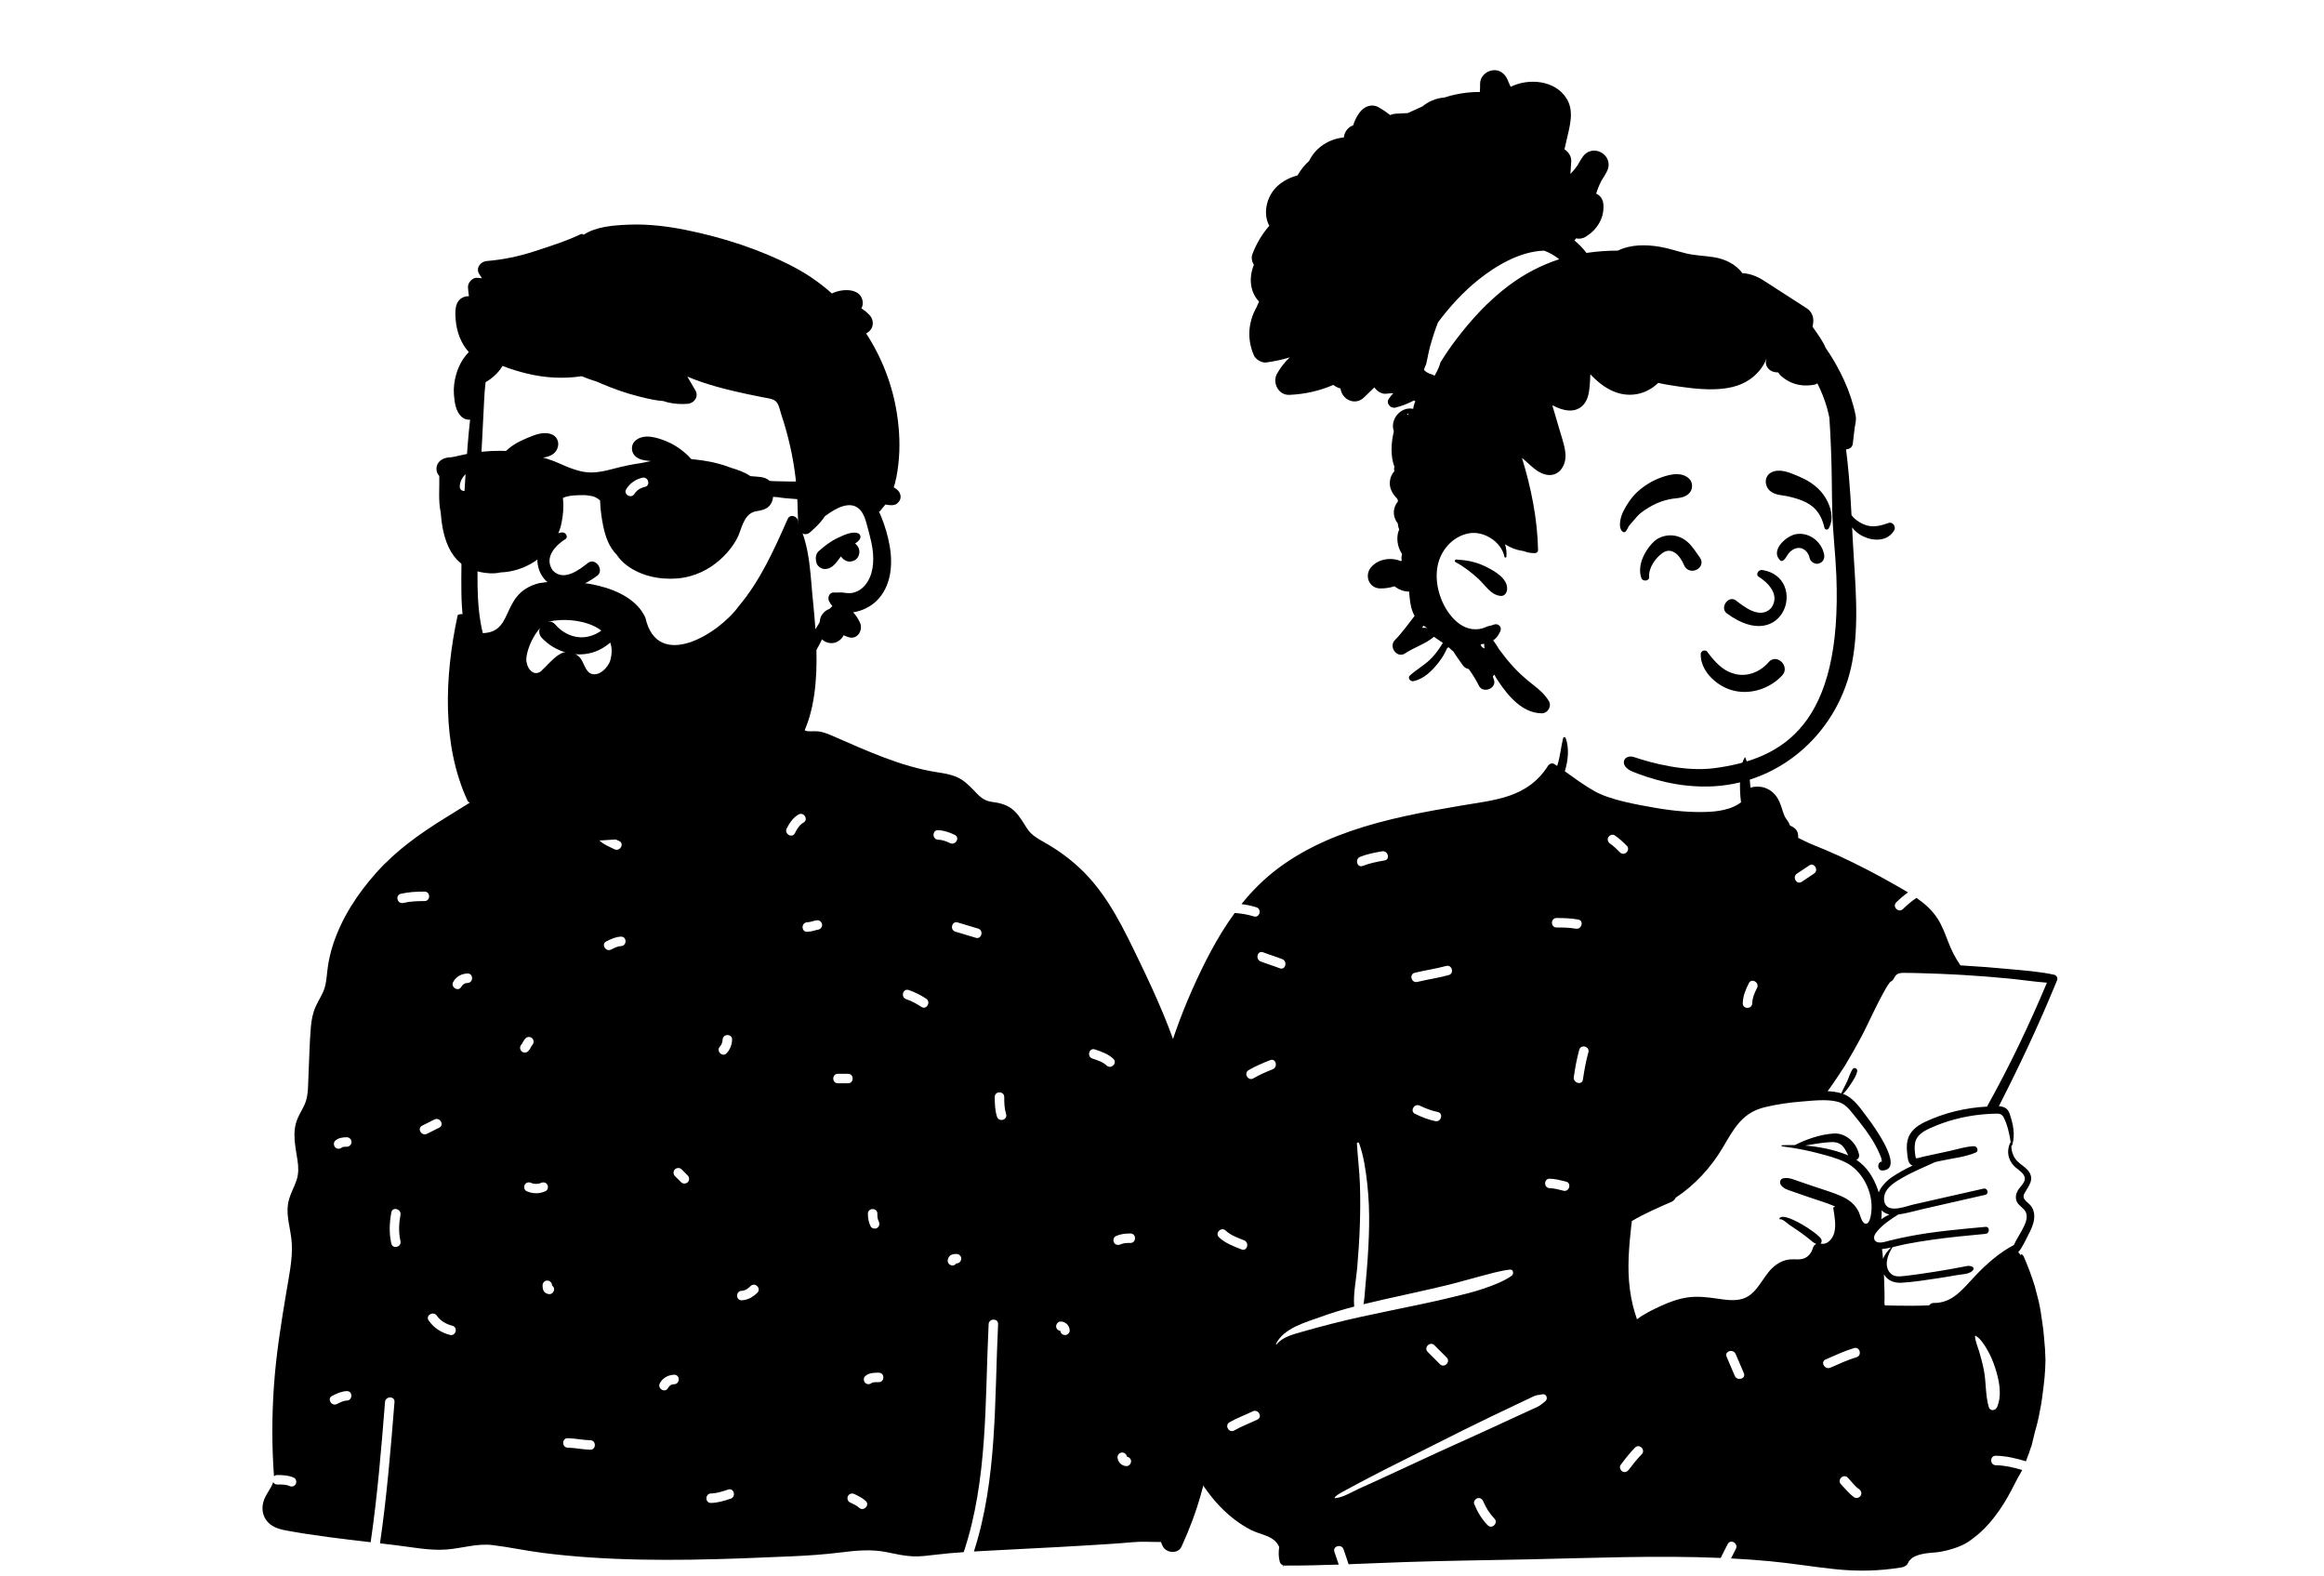 <svg width="329" height="223" viewBox="0 0 329 223" fill="none" xmlns="http://www.w3.org/2000/svg">
<path fill-rule="evenodd" clip-rule="evenodd" d="M47.695 198.723C48.135 198.503 48.593 198.252 49.095 198.234C49.957 198.204 49.958 196.863 49.095 196.893C48.342 196.92 47.681 197.234 47.018 197.565C46.245 197.95 46.925 199.106 47.695 198.723ZM49.095 160.964C48.507 160.965 47.914 161.039 47.462 161.451C47.193 161.696 47.215 162.152 47.462 162.399C47.727 162.664 48.143 162.643 48.41 162.399C48.323 162.479 48.41 162.4 48.441 162.382C48.449 162.378 48.453 162.375 48.455 162.374C48.462 162.372 48.468 162.371 48.479 162.368C48.549 162.35 48.619 162.333 48.689 162.32C48.691 162.323 48.839 162.31 48.874 162.309C48.948 162.306 49.021 162.306 49.095 162.306C49.459 162.306 49.765 161.999 49.765 161.635C49.765 161.273 49.457 160.964 49.095 160.964ZM55.4 176.012C55.592 176.854 56.885 176.495 56.693 175.654C56.414 174.433 56.465 173.18 56.693 171.954C56.85 171.11 55.557 170.751 55.4 171.598C55.127 173.069 55.066 174.544 55.4 176.012ZM57.094 127.802C58.092 127.565 59.08 127.536 60.102 127.536C60.966 127.536 60.965 126.194 60.102 126.195C58.962 126.195 57.85 126.244 56.737 126.508C55.897 126.708 56.255 128.001 57.094 127.802ZM60.44 160.476C61.019 160.186 61.599 159.896 62.178 159.607C62.951 159.22 62.271 158.063 61.501 158.448L59.763 159.318C58.99 159.704 59.67 160.861 60.44 160.476ZM60.681 186.892C61.416 187.952 62.449 188.61 63.689 188.939C64.525 189.16 64.879 187.866 64.045 187.645C63.159 187.41 62.371 186.982 61.839 186.216C61.35 185.509 60.188 186.181 60.681 186.892ZM65.315 139.663C65.514 139.291 65.813 139.134 66.184 139.126C67.047 139.106 67.047 137.765 66.184 137.785C65.338 137.804 64.562 138.229 64.157 138.986C63.75 139.748 64.908 140.425 65.315 139.663ZM73.82 148.781C74.061 149.043 74.527 149.036 74.769 148.781C74.917 148.625 75.041 148.45 75.139 148.259C75.176 148.186 75.211 148.112 75.252 148.042C75.27 148.01 75.291 147.979 75.311 147.949C75.319 147.943 75.333 147.928 75.348 147.912C75.606 147.639 75.599 147.237 75.348 146.963C75.108 146.701 74.641 146.708 74.4 146.963C74.252 147.119 74.127 147.294 74.03 147.485C73.992 147.558 73.957 147.632 73.916 147.703C73.898 147.734 73.878 147.765 73.857 147.795C73.85 147.801 73.836 147.817 73.82 147.832C73.563 148.105 73.569 148.507 73.82 148.781ZM74.536 168.589C75.409 168.988 76.367 168.988 77.24 168.589C77.571 168.438 77.649 167.959 77.48 167.67C77.285 167.336 76.892 167.28 76.563 167.431C76.167 167.612 75.608 167.612 75.212 167.431C74.882 167.28 74.493 167.333 74.295 167.67C74.125 167.961 74.206 168.438 74.536 168.589ZM76.918 182.61C77.068 182.964 77.392 183.153 77.771 183.168C78.146 183.182 78.425 182.849 78.441 182.497C78.451 182.269 78.328 182.075 78.152 181.955C78.151 181.942 78.151 181.93 78.151 181.917C78.151 181.542 77.844 181.262 77.481 181.247C77.119 181.231 76.81 181.566 76.81 181.917C76.81 182.155 76.825 182.389 76.918 182.61ZM80.377 204.899C81.448 204.915 82.493 205.171 83.564 205.188C84.428 205.203 84.425 203.862 83.564 203.847C82.493 203.83 81.448 203.575 80.377 203.558C79.513 203.543 79.515 204.886 80.377 204.899ZM84.828 118.937C85.454 119.534 86.228 119.828 86.991 120.201C87.764 120.579 88.443 119.421 87.668 119.043C87.021 118.727 86.306 118.493 85.776 117.988C85.15 117.393 84.201 118.34 84.828 118.937ZM86.509 134.398C86.948 134.179 87.407 133.928 87.908 133.911C88.77 133.88 88.772 132.539 87.908 132.569C87.156 132.595 86.495 132.909 85.832 133.24C85.059 133.626 85.739 134.783 86.509 134.398ZM94.57 196.455C94.769 196.082 95.068 195.924 95.439 195.916C96.302 195.898 96.303 194.555 95.439 194.575C94.593 194.595 93.817 195.021 93.412 195.777C93.005 196.539 94.163 197.216 94.57 196.455ZM97.362 167.325C97.629 167.08 97.61 166.625 97.362 166.376C97.072 166.087 96.782 165.797 96.493 165.507C96.228 165.242 95.812 165.261 95.545 165.507C95.278 165.752 95.296 166.206 95.545 166.456C95.834 166.745 96.124 167.036 96.414 167.325C96.679 167.591 97.094 167.571 97.362 167.325ZM100.653 212.722C101.621 212.7 102.528 212.423 103.438 212.119C104.254 211.848 103.903 210.552 103.082 210.826C102.29 211.088 101.495 211.361 100.653 211.381C99.79 211.401 99.79 212.742 100.653 212.722ZM104.998 184.037C105.872 184.012 106.597 183.567 107.21 182.971C107.83 182.369 106.881 181.42 106.262 182.023C105.911 182.364 105.506 182.681 104.998 182.696C104.135 182.72 104.135 184.061 104.998 184.037ZM102.3 147.148C102.289 147.505 102.139 147.887 101.917 148.122C101.324 148.75 102.271 149.7 102.865 149.071C103.355 148.552 103.62 147.858 103.641 147.148C103.666 146.283 102.325 146.287 102.3 147.148ZM112.529 117.932C112.809 117.382 113.177 116.738 113.736 116.434C114.496 116.022 113.818 114.864 113.06 115.276C112.299 115.689 111.755 116.502 111.371 117.255C110.978 118.023 112.136 118.701 112.529 117.932ZM114.267 131.882C114.578 131.874 114.887 131.82 115.187 131.739C115.315 131.704 115.442 131.664 115.57 131.629C115.625 131.614 115.859 131.585 115.715 131.593C116.078 131.573 116.386 131.301 116.386 130.922C116.386 130.573 116.077 130.232 115.715 130.251C115.217 130.278 114.765 130.527 114.267 130.541C113.404 130.565 113.404 131.907 114.267 131.882ZM118.612 153.324H120.06C120.924 153.324 120.923 151.982 120.06 151.982H118.612C117.747 151.982 117.749 153.324 118.612 153.324ZM120.301 212.63C120.74 212.85 121.258 213.059 121.614 213.395C122.241 213.988 123.19 213.041 122.562 212.446C122.109 212.017 121.529 211.748 120.978 211.472C120.653 211.309 120.253 211.383 120.06 211.713C119.886 212.011 119.977 212.469 120.301 212.63ZM123.537 195.682C123.593 195.665 123.652 195.655 123.709 195.647C123.937 195.617 124.176 195.627 124.405 195.627C125.269 195.627 125.268 194.284 124.405 194.286C123.725 194.286 123.017 194.296 122.482 194.771C122.211 195.014 122.237 195.476 122.482 195.72C122.749 195.988 123.16 195.961 123.43 195.72C123.402 195.747 123.5 195.692 123.537 195.682ZM124.405 172.886C124.21 172.484 124.207 172.223 124.206 171.776C124.206 170.912 122.865 170.914 122.865 171.776C122.866 172.424 122.962 172.976 123.247 173.564C123.405 173.891 123.87 173.976 124.164 173.805C124.493 173.612 124.562 173.212 124.405 172.886ZM128.282 141.42C129.06 141.685 129.754 142.059 130.439 142.512C131.162 142.989 131.833 141.827 131.116 141.353C130.334 140.837 129.525 140.429 128.638 140.126C127.818 139.847 127.469 141.144 128.282 141.42ZM132.805 118.844C133.383 118.86 133.979 119.081 134.494 119.332C135.268 119.707 135.947 118.55 135.171 118.173C134.435 117.816 133.63 117.525 132.805 117.502C131.94 117.478 131.944 118.82 132.805 118.844ZM134.832 179.111C135.06 179.122 135.254 178.999 135.374 178.821C135.387 178.821 135.399 178.821 135.412 178.821C135.787 178.821 136.066 178.514 136.082 178.15C136.098 177.79 135.762 177.481 135.412 177.481C135.175 177.481 134.94 177.496 134.72 177.587C134.365 177.738 134.176 178.062 134.162 178.441C134.148 178.816 134.481 179.096 134.832 179.111ZM138.13 132.728C138.954 132.997 139.303 131.701 138.487 131.434C137.528 131.121 136.548 130.878 135.59 130.565C134.766 130.296 134.417 131.591 135.233 131.858C136.192 132.172 137.172 132.414 138.13 132.728ZM141.137 158.047C141.393 158.87 142.687 158.517 142.431 157.69C142.183 156.892 142.165 156.09 142.165 155.261C142.164 154.396 140.823 154.398 140.824 155.261C140.824 156.204 140.856 157.139 141.137 158.047ZM150.103 188.372C150.152 188.706 150.417 188.947 150.763 188.962C151.116 188.979 151.447 188.643 151.434 188.293C151.409 187.616 150.859 187.066 150.184 187.041C149.809 187.028 149.529 187.361 149.514 187.713C149.498 188.055 149.784 188.323 150.103 188.372ZM154.64 149.823C155.349 150.059 156.106 150.285 156.661 150.809C157.289 151.402 158.239 150.455 157.61 149.861C156.877 149.169 155.935 148.843 154.997 148.529C154.175 148.255 153.826 149.551 154.64 149.823ZM157.715 175.882C157.91 176.214 158.305 176.274 158.633 176.123C159.072 175.917 159.558 175.925 160.032 175.924C160.896 175.924 160.895 174.583 160.032 174.583C159.301 174.583 158.626 174.652 157.956 174.963C157.626 175.118 157.546 175.591 157.715 175.882ZM159.453 207.506C159.829 207.521 160.108 207.189 160.123 206.836C160.139 206.494 159.853 206.226 159.534 206.177C159.485 205.843 159.22 205.602 158.874 205.585C158.521 205.57 158.19 205.906 158.203 206.256C158.228 206.931 158.778 207.483 159.453 207.506ZM37.284 212.579C37.512 211.758 38.033 211.097 38.427 210.359C38.559 210.11 38.605 209.955 38.677 209.774C38.774 209.968 38.963 210.115 39.246 210.115C39.791 210.115 40.428 210.08 40.936 210.312C41.266 210.464 41.655 210.41 41.853 210.071C42.023 209.781 41.942 209.305 41.612 209.154C40.864 208.812 40.059 208.774 39.246 208.772C39.046 208.772 38.894 208.847 38.787 208.958C38.476 204.706 38.484 200.451 38.778 196.195C39.091 191.647 39.812 187.191 40.566 182.701C40.931 180.525 41.406 178.326 41.314 176.11C41.221 173.908 40.278 171.856 40.947 169.648C41.215 168.762 41.674 167.951 41.972 167.076C42.292 166.133 42.264 165.203 42.118 164.227C41.818 162.24 41.32 160.276 42.117 158.336C42.469 157.476 43.039 156.708 43.313 155.819C43.655 154.714 43.608 153.492 43.665 152.347C43.781 150.036 43.811 147.71 44.002 145.405C44.088 144.372 44.274 143.393 44.698 142.445C45.105 141.533 45.71 140.703 45.98 139.736C46.248 138.783 46.272 137.779 46.416 136.805C46.567 135.775 46.803 134.761 47.122 133.771C48.352 129.941 50.607 126.501 53.27 123.518C56.102 120.347 59.486 117.959 63.078 115.734C64.967 114.564 66.856 113.394 68.743 112.224C68.784 112.443 68.924 112.645 69.192 112.735C69.901 112.972 70.658 113.197 71.213 113.721C71.841 114.314 72.791 113.367 72.162 112.773C71.506 112.153 70.681 111.827 69.842 111.54C70.702 110.998 71.572 110.437 72.542 110.123C73.392 109.848 74.646 110.088 75.335 109.464C75.876 108.973 76.047 108.063 76.255 107.395C76.515 106.567 76.739 105.693 77.07 104.889C77.294 104.339 77.621 103.81 78.033 103.384C78.214 102.687 78.546 102.05 79.133 101.662C80.668 100.646 82.554 101.656 83.23 103.104C83.788 103.103 84.376 103.225 84.919 103.259C86.036 103.329 87.154 103.361 88.272 103.358C90.459 103.351 92.649 103.208 94.818 102.918C98.696 102.398 102.46 101.35 106.273 100.534C106.295 100.484 106.32 100.433 106.35 100.383C107.172 99.005 109.218 99.238 110.507 99.759C111.06 99.982 111.624 100.264 111.94 100.787C112.276 101.013 112.566 101.288 112.758 101.579C113.157 102.177 113.466 103.384 114.275 103.485C114.809 103.55 115.35 103.448 115.891 103.525C116.569 103.619 117.175 103.857 117.801 104.129C122.561 106.196 127.483 108.495 132.649 109.297C133.861 109.485 135.094 109.679 136.147 110.358C137.002 110.91 137.663 111.668 138.368 112.387C139.055 113.088 139.622 113.398 140.602 113.524C141.793 113.677 142.824 114.005 143.693 114.871C144.416 115.59 144.887 116.509 145.454 117.344C146.03 118.196 146.877 118.675 147.755 119.17C149.832 120.34 151.766 121.754 153.451 123.449C156.999 127.024 159.148 131.618 161.314 136.095C163.656 140.938 165.845 145.839 167.363 151.01C168.852 156.088 169.737 161.311 170.146 166.582C170.577 172.115 170.638 177.668 170.997 183.203C171.175 185.968 171.311 188.736 171.449 191.503C171.583 194.236 171.78 196.975 171.748 199.711C171.686 205.002 170.63 210.309 168.78 215.262C168.318 216.494 167.808 217.71 167.263 218.906C166.785 219.958 165.151 219.84 164.638 218.906C164.521 218.692 164.429 218.471 164.351 218.247C163.011 218.258 161.656 218.154 160.324 218.278C157.97 218.498 155.612 218.62 153.252 218.767C148.581 219.056 143.903 219.249 139.231 219.516C138.778 219.541 138.325 219.568 137.872 219.594C141.201 209.287 140.769 198.143 141.296 187.424C141.338 186.558 139.997 186.563 139.955 187.424C139.426 198.189 139.876 209.362 136.429 219.686C135.092 219.777 133.757 219.887 132.426 220.05C131.35 220.177 130.268 220.33 129.182 220.277C127.95 220.219 126.747 219.937 125.545 219.692C123.361 219.247 121.257 219.448 119.064 219.722C116.719 220.015 114.366 220.177 112.006 220.28C102.555 220.694 93.041 221.071 83.593 220.44C81.307 220.287 79.026 220.073 76.754 219.78C74.414 219.481 72.1 218.976 69.761 218.689C67.457 218.408 65.338 219.18 63.059 219.323C60.736 219.468 58.351 218.984 56.05 218.705C55.299 218.614 54.547 218.526 53.795 218.438C54.763 211.803 55.313 205.117 55.848 198.434C55.917 197.571 54.575 197.579 54.507 198.434C53.977 205.065 53.439 211.7 52.472 218.283C48.487 217.82 44.498 217.351 40.554 216.628C39.431 216.424 38.315 216.09 37.643 215.088C37.145 214.345 37.044 213.435 37.284 212.579Z" fill="black"/>
<path fill-rule="evenodd" clip-rule="evenodd" d="M97.111 32.552C94.494 32.024 91.807 31.695 89.135 31.794L88.929 31.802C86.919 31.882 84.373 32.06 82.619 33.23C82.518 33.128 82.356 33.076 82.208 33.147C80.124 34.142 77.832 34.861 75.637 35.576C73.453 36.288 71.186 36.758 68.897 36.947C68.035 37.018 67.298 37.949 67.844 38.783C67.974 38.982 68.1 39.183 68.226 39.384C68.015 39.362 67.805 39.339 67.594 39.318C66.901 39.248 66.209 39.988 66.25 40.663C66.276 41.087 66.322 41.507 66.389 41.921C66.126 41.916 65.863 41.955 65.61 42.062C64.326 42.604 64.416 44.133 64.512 45.297C64.645 46.911 65.249 48.621 66.369 49.829C65.532 50.699 64.94 51.737 64.587 52.97C64.33 53.871 64.188 54.83 64.258 55.767L64.281 56.048C64.368 57.065 64.541 58.191 65.272 58.923C65.648 59.3 66.111 59.438 66.551 59.394C66.285 61.738 66.114 64.096 65.953 66.445L65.877 67.568C65.518 72.997 65.249 78.462 65.319 83.9C65.385 88.983 66.389 93.916 69.505 98.042C72.343 101.8 76.418 104.57 81.027 105.623C83.512 106.192 86.048 106.232 88.562 105.87C89.781 105.693 91.008 105.424 92.164 104.998C93.445 104.525 94.365 103.829 95.227 102.786C95.634 102.291 95.438 101.238 94.627 101.337C93.4 101.486 92.279 101.666 91.103 102.029L90.934 102.082C89.762 102.457 88.549 102.737 87.323 102.856C84.814 103.099 82.266 102.855 79.862 102.093C75.948 100.853 72.577 98.088 70.417 94.613C67.852 90.495 67.562 85.82 67.599 81.085C67.639 75.889 67.808 70.69 68.084 65.499L68.13 64.634C68.276 61.963 68.417 59.29 68.541 56.617C68.58 55.779 68.638 54.934 68.744 54.097C69.711 53.53 70.578 52.749 71.142 51.785C72.277 52.254 73.471 52.593 74.569 52.863C77.112 53.489 79.753 53.641 82.342 53.249C83.04 53.537 83.753 53.791 84.476 54.009C84.671 54.096 84.867 54.181 85.062 54.265C86.805 55.011 88.574 55.643 90.414 56.106L90.866 56.218C91.835 56.457 92.887 56.693 93.918 56.767C94.087 56.832 94.27 56.887 94.469 56.936C95.408 57.164 96.382 57.236 97.344 57.156C98.281 57.077 98.958 56.129 98.442 55.242C98.065 54.595 97.684 53.949 97.3 53.306C98.636 53.862 100.016 54.325 101.407 54.717C102.812 55.113 104.237 55.447 105.663 55.754C106.426 55.916 107.192 56.06 107.953 56.223C108.498 56.339 109.334 56.399 109.778 56.758C110.269 57.152 110.408 58.071 110.595 58.638C110.839 59.374 111.069 60.113 111.279 60.861C111.696 62.353 112.038 63.868 112.303 65.397C112.568 66.928 112.745 68.474 112.844 70.025C112.943 71.574 112.9 73.134 113.059 74.676C113.144 75.495 114.022 75.915 114.671 75.344C114.747 75.276 114.824 75.209 114.9 75.14L115.013 75.037C115.568 74.534 116.106 74 116.55 73.4C116.631 73.29 116.708 73.174 116.78 73.056C116.792 73.056 116.802 73.053 116.813 73.045L116.936 72.952C118.292 71.943 120.557 70.627 121.879 72.304C122.3 72.838 122.516 73.518 122.695 74.174L123.009 75.349C123.212 76.115 123.403 76.886 123.515 77.671C123.768 79.428 123.641 81.454 122.432 82.862C121.949 83.426 121.284 83.828 120.542 83.934C120.127 83.991 119.718 83.92 119.308 83.868C118.89 83.816 118.488 83.9 118.071 83.86C117.407 83.795 117.117 84.589 117.365 85.089C117.499 85.357 117.657 85.589 117.836 85.785C117.692 85.909 117.554 86.043 117.422 86.184C117.03 86.31 116.678 86.58 116.415 86.937C116.202 87.225 116.091 87.539 116.073 87.869C116.049 87.951 116.029 88.035 116.01 88.121L115.651 88.705C115.572 88.833 115.493 88.959 115.414 89.083C114.499 90.525 113.483 91.746 112.22 92.896C111.005 94.003 109.686 94.994 108.544 96.181L108.41 96.322C107.346 97.444 106.224 98.802 106.64 100.433C106.748 100.853 107.333 101.154 107.715 100.871C108.943 99.959 109.562 98.513 110.605 97.407C111.678 96.267 112.866 95.242 113.942 94.105C114.96 93.032 115.763 91.816 116.368 90.478C116.609 90.745 116.961 90.934 117.449 91.008C118.287 91.134 119.068 90.643 119.433 89.916C119.668 90.021 119.908 90.114 120.149 90.188C121.42 90.577 122.219 89.164 121.74 88.119C121.484 87.559 121.163 87.073 120.766 86.664C122.008 86.493 123.272 85.85 124.089 85.049C126.137 83.035 126.418 80.008 125.957 77.317C125.713 75.89 125.29 74.447 124.742 73.107C124.647 72.874 124.544 72.639 124.432 72.407C124.494 72.406 124.558 72.379 124.598 72.327C124.969 71.821 125.419 71.406 125.694 70.84C125.947 70.32 126.229 69.793 126.428 69.252C126.839 68.143 127.04 66.892 127.174 65.72C127.451 63.321 127.344 60.937 126.976 58.552C126.351 54.491 124.841 50.605 122.617 47.194C122.738 47.131 122.854 47.054 122.962 46.963L123.016 46.916L123.103 46.838C123.737 46.263 123.682 45.186 123.103 44.604L122.919 44.42C122.687 44.19 122.487 44.007 122.113 43.756C122.057 43.719 122.001 43.684 121.944 43.652C122.14 43.289 122.208 42.865 122.071 42.398C121.595 40.769 119.252 40.826 117.767 41.537C116.123 40.07 114.301 38.796 112.326 37.765C107.623 35.31 102.304 33.598 97.111 32.552ZM121.425 75.461C120.546 75.174 119.38 75.776 118.59 76.138C117.589 76.598 116.738 77.277 115.913 77.995C115.502 78.353 115.429 78.94 115.531 79.442C115.541 79.492 115.551 79.544 115.563 79.596C115.672 80.131 116.269 80.552 116.797 80.537C117.901 80.507 118.428 79.552 119.053 78.744C119.127 78.875 119.219 78.996 119.333 79.086L119.41 79.147C119.669 79.344 119.956 79.502 120.298 79.487C120.542 79.475 120.774 79.413 120.989 79.301C121.526 79.017 121.762 78.323 121.616 77.758C121.526 77.403 121.318 77.124 121.046 76.931L121.147 76.862C121.364 76.712 121.561 76.552 121.715 76.318L121.75 76.262H121.737C121.904 75.974 121.795 75.582 121.425 75.461Z" fill="black"/>
<path fill-rule="evenodd" clip-rule="evenodd" d="M80.053 92.335C81.288 92.693 82.613 92.725 83.872 92.356C85.014 92.02 86.186 91.283 87.026 90.307C87.773 89.44 88.256 88.386 88.237 87.261C88.235 87.133 88.189 87.026 88.118 86.943C88.042 86.853 87.936 86.791 87.822 86.765C87.705 86.737 87.582 86.747 87.476 86.795C87.381 86.838 87.299 86.912 87.248 87.019C87.119 87.189 86.99 87.356 86.861 87.519C85.823 88.801 84.818 89.76 83.256 90.103C82.409 90.29 81.563 90.207 80.787 89.923C79.956 89.618 79.205 89.082 78.616 88.397C78.35 88.087 78.036 87.96 77.729 87.958C77.381 87.956 77.037 88.118 76.778 88.376C76.523 88.63 76.353 88.976 76.337 89.337C76.324 89.654 76.427 89.985 76.702 90.281C77.608 91.254 78.783 91.967 80.053 92.335ZM80.091 76.273C78.825 77.043 76.897 78.837 78.258 80.745C79.861 82.428 82.169 80.499 83.306 79.626C84.361 78.95 85.546 80.689 84.567 81.478C76.35 87.564 73.015 76.474 79.451 75.368C80.16 75.246 80.423 76.035 80.091 76.273ZM91.932 72.886C92.339 72.626 92.818 72.537 93.348 72.778C93.762 72.967 94.489 73.595 94.995 74.421C95.341 74.987 95.587 75.65 95.536 76.341C95.524 76.501 95.583 76.619 95.677 76.707C95.75 76.776 95.857 76.826 95.982 76.842C96.089 76.856 96.208 76.844 96.304 76.814C96.488 76.756 96.586 76.637 96.623 76.539C96.977 75.598 96.824 74.548 96.427 73.6C95.891 72.322 94.918 71.251 94.281 70.906C93.19 70.315 91.903 70.287 90.811 70.889C89.881 71.402 89.299 72.23 88.721 73.073C88.598 73.252 88.476 73.43 88.35 73.605C88.097 73.955 88.072 74.303 88.17 74.601C88.278 74.931 88.555 75.209 88.901 75.355C89.22 75.49 89.591 75.509 89.919 75.371C90.196 75.254 90.451 75.026 90.612 74.639C90.883 73.987 91.335 73.269 91.932 72.886ZM71.27 74.336C71.548 74.481 71.766 74.525 72.076 74.432C72.246 74.381 72.415 74.282 72.547 74.15C72.679 74.019 72.773 73.856 72.81 73.675C72.9 73.229 73.144 72.811 73.493 72.538C73.79 72.305 74.165 72.182 74.582 72.252C75.031 72.327 75.459 72.615 75.754 72.955C75.853 73.068 75.93 73.198 76.007 73.326C76.153 73.566 76.294 73.789 76.494 73.965C76.57 74.032 76.684 74.078 76.795 74.078C76.84 74.078 76.886 74.071 76.93 74.057C77.377 73.608 77.463 73.268 77.448 72.93C77.433 72.576 77.294 72.217 77.068 71.882C76.539 71.097 75.534 70.454 74.856 70.308C73.927 70.108 73.005 70.348 72.265 70.867C71.504 71.401 70.94 72.23 70.765 73.164C70.722 73.389 70.74 73.632 70.826 73.842C70.91 74.048 71.056 74.224 71.27 74.336ZM89.884 64.516C90.441 65.059 91.101 65.144 91.768 65.218C92.139 65.26 92.435 65.294 92.726 65.36C93.527 65.541 94.318 65.813 95.04 66.205C95.795 66.615 96.618 67.109 97.209 67.743C97.35 67.894 97.483 68.052 97.615 68.21C97.737 68.355 97.853 68.494 97.976 68.628C98.118 68.782 98.252 68.944 98.385 69.105C98.467 69.24 98.484 69.274 98.5 69.309C98.525 69.361 98.555 69.419 98.588 69.482C98.633 69.568 98.686 69.662 98.742 69.748C98.835 69.904 98.885 69.947 98.928 69.966C98.999 69.998 99.067 70.013 99.133 70.005C99.194 69.997 99.252 69.967 99.31 69.919C99.596 69.677 99.68 69.28 99.672 68.859C99.658 68.219 99.423 67.512 99.205 67.076C98.7 66.065 97.999 65.014 97.157 64.26C96.195 63.398 95.143 62.746 93.935 62.297C93.184 62.018 92.315 61.761 91.497 61.794C90.908 61.817 90.346 61.992 89.882 62.429C89.597 62.698 89.46 63.079 89.46 63.461C89.46 63.85 89.602 64.241 89.884 64.516ZM70.136 69.49C70.172 69.548 70.221 69.588 70.275 69.613C70.333 69.638 70.396 69.645 70.458 69.635C70.519 69.624 70.577 69.597 70.623 69.554C70.667 69.514 70.701 69.46 70.716 69.394C71.086 67.769 71.804 66.559 73.338 65.779C74.092 65.395 74.96 65.151 75.781 64.957C76.019 64.901 76.272 64.864 76.525 64.827C77.321 64.711 78.123 64.577 78.642 63.934C78.954 63.546 79.085 63.05 79.011 62.597C78.942 62.17 78.692 61.779 78.239 61.544C77.11 60.961 75.708 61.533 74.568 62.021C74.484 62.057 74.401 62.093 74.32 62.127C73.205 62.598 72.189 63.219 71.353 64.107C70.69 64.812 70.076 65.854 69.828 66.926C69.623 67.817 69.671 68.728 70.136 69.49Z" fill="black"/>
<path fill-rule="evenodd" clip-rule="evenodd" d="M76.541 95.043C78.102 93.652 79.852 90.855 82.094 93.068C82.649 93.694 82.874 95.095 83.722 95.37C84.848 95.736 85.965 94.544 86.349 93.628C87.919 88.541 81.427 87.146 77.728 87.968C75.921 88.71 74.59 91.698 74.509 93.258C74.457 94.305 75.344 95.847 76.541 95.043ZM64.764 87.203C64.779 87.135 64.8 87.074 64.826 87.019C65.516 86.757 66.062 87.024 66.4 87.521C66.389 87.645 66.352 87.77 66.329 87.892C66.589 88.442 66.824 89.121 67.177 89.595C67.247 89.6 67.319 89.593 67.389 89.573C73.241 90.184 70.384 84.059 76.32 82.538C80.908 81.781 89.201 82.648 91.366 87.425C93.073 95.056 101.753 89.739 104.603 85.771C107.644 82.159 109.61 77.746 111.506 73.463C111.906 72.557 113.157 73.205 113.021 74.074C114.773 77.591 114.715 81.815 115.149 85.667C115.887 93.353 116.606 104.131 109.467 108.823C100.167 119.34 76.941 123.051 66.213 113.388C62.5 105.402 62.957 95.658 64.764 87.203Z" fill="black"/>
<path fill-rule="evenodd" clip-rule="evenodd" d="M70.873 63.803C66.938 63.803 64.693 64.649 63.87 64.715L63.845 64.717C63.503 64.739 63.196 64.768 62.874 64.892C61.69 65.349 61.497 66.591 62.188 67.374C62.236 68.995 62.023 70.888 62.389 72.514C62.84 79.367 66.062 80.523 67.893 80.945C68.813 81.157 69.903 81.242 70.879 81.018C72.545 80.956 74.192 80.434 75.602 79.525C77.564 78.259 79.022 76.313 79.495 74.003C79.72 72.902 79.824 71.756 79.702 70.637L79.684 70.482C80.322 70.177 81.062 70.12 81.824 70.093C82.188 70.079 82.546 70.068 82.895 70.084C83.236 70.121 83.572 70.172 83.91 70.241C84.279 70.353 84.627 70.536 84.949 70.827L84.971 71.252C85.031 72.312 85.171 73.376 85.385 74.417C85.702 75.953 86.212 77.419 87.298 78.508C87.665 79.057 88.12 79.547 88.672 79.972C90.677 81.516 93.4 82.082 95.9 81.869C100.975 81.436 103.909 77.406 104.585 75.683L104.625 75.579C105.114 74.298 105.503 72.637 107.046 72.361L107.374 72.302C108.078 72.17 108.728 71.986 109.141 71.299C109.322 70.999 109.415 70.663 109.438 70.321C109.679 70.34 109.92 70.357 110.159 70.374C112.072 70.779 123.542 71.122 124.457 71.122C124.457 71.122 126.217 71.863 126.96 71.289C127.475 70.889 127.645 70.358 127.361 69.755C126.933 68.848 124.96 68.302 124.083 68.13C124.083 68.13 109.942 68.247 108.924 68.054C108.294 67.404 107.168 67.493 106.227 67.391C105.447 66.835 104.357 66.463 103.496 66.213C103.321 66.147 103.147 66.083 102.978 66.022C101.399 65.46 99.759 65.162 98.093 65.002C96.375 64.839 94.652 64.912 92.944 65.147C92.225 65.244 91.512 65.371 90.804 65.536C89.536 65.703 88.276 65.978 87.008 66.305L86.754 66.371C85.419 66.721 84.046 67.024 82.664 66.786C81.539 66.594 80.457 66.161 79.419 65.693L79.284 65.631C77.003 64.589 73.44 63.803 70.873 63.803ZM90.941 67.613C91.783 67.428 92.142 68.726 91.298 68.912C90.7 69.043 90.193 69.345 89.85 69.856L89.814 69.912C89.355 70.643 88.193 69.968 88.656 69.232C89.176 68.403 89.985 67.823 90.941 67.613ZM66.286 66.808C66.583 66.599 67.031 66.754 67.204 67.05C67.393 67.375 67.269 67.737 66.991 67.95L66.963 67.971C66.708 68.151 66.46 68.473 66.428 68.803L66.426 68.844C66.392 69.708 65.05 69.713 65.084 68.844C65.117 67.995 65.608 67.285 66.286 66.808Z" fill="black"/>
<path fill-rule="evenodd" clip-rule="evenodd" d="M261.399 163.427C259.544 162.699 257.546 162.297 255.538 162.141C256.618 161.952 257.703 161.769 258.797 161.675C259.559 161.61 260.266 161.616 260.839 162.195C261.221 162.581 261.4 163.077 261.653 163.533C261.57 163.496 261.485 163.461 261.399 163.427ZM281.317 156.623C278.278 156.777 275.235 157.5 272.487 158.809C271.362 159.346 270.342 160.121 270.044 161.395C269.893 162.046 269.93 162.718 270.009 163.375C270.071 163.873 270.086 164.509 270.518 164.846C270.593 164.903 270.671 164.946 270.752 164.978C269.738 165.436 268.773 165.986 267.914 166.552C267.13 167.071 266.324 167.87 265.962 168.769C265.932 168.667 265.902 168.571 265.872 168.481C265.255 166.657 264.305 165.163 262.808 164.158C263.072 164.039 263.255 163.758 263.17 163.369C262.815 161.744 261.314 160.332 259.619 160.433C257.763 160.542 255.771 161.217 254.093 162.071C253.481 162.057 252.87 162.066 252.267 162.092C252.164 162.096 252.169 162.237 252.267 162.249C252.757 162.311 253.247 162.379 253.735 162.46C254.899 162.646 256.058 162.882 257.193 163.176C258.554 163.528 259.963 163.882 261.234 164.497C263.702 165.693 265.229 168.819 264.916 171.539C264.865 171.984 264.692 173.331 264.072 173.194C263.551 173.076 263.343 171.984 263.16 171.58C262.67 170.507 261.788 169.806 260.731 169.332C259.488 168.772 258.159 168.395 256.871 167.956C256.143 167.707 255.414 167.456 254.683 167.208C253.935 166.953 253.224 166.599 252.428 166.778C251.948 166.886 251.891 167.459 252.162 167.788C252.572 168.29 253.182 168.438 253.774 168.644C254.555 168.915 255.334 169.187 256.115 169.458C257.32 169.879 258.582 170.231 259.757 170.744L259.721 170.829C259.624 170.803 259.511 170.897 259.531 171.015C259.706 172.1 259.952 173.353 259.679 174.44C259.465 175.302 258.709 176.256 257.727 176.003C257.881 175.862 257.938 175.62 257.835 175.395C257.444 174.563 252.35 171.279 251.894 172.499C251.879 172.542 251.926 172.574 251.964 172.567C252.351 172.487 252.999 173.147 253.31 173.356C253.757 173.659 254.211 173.955 254.654 174.264C255.138 174.603 255.611 174.958 256.072 175.325C256.434 175.615 256.708 175.914 257.124 176.06C256.906 176.165 256.733 176.357 256.658 176.603C256.47 177.246 256.11 177.791 255.48 178.074C254.822 178.37 254.079 178.183 253.385 178.255C252.439 178.351 251.615 178.8 250.926 179.443C249.48 180.794 248.754 183.175 246.73 183.813C245.522 184.195 244.181 183.954 242.957 183.781C241.591 183.589 240.26 183.436 238.884 183.637C237.566 183.831 236.322 184.287 235.117 184.843C233.989 185.365 232.743 185.955 231.742 186.732C231.536 186.098 231.327 185.468 231.169 184.82C230.799 183.286 230.597 181.723 230.548 180.146C230.503 178.645 230.587 177.138 230.715 175.644C230.78 174.898 230.88 174.156 230.943 173.41C230.96 173.222 230.995 173.021 231.019 172.82C232.806 171.765 234.683 170.955 236.576 170.125C236.581 170.123 236.586 170.12 236.591 170.118C236.649 170.091 236.707 170.066 236.765 170.04C236.764 170.037 236.762 170.033 236.759 170.03C236.975 169.899 237.126 169.722 237.216 169.525C239.944 167.715 242.224 165.245 243.924 162.364C244.635 161.157 245.321 159.904 246.253 158.846C247.245 157.718 248.423 157.047 249.882 156.698C251.587 156.289 253.343 156.044 255.09 155.905C256.043 155.83 257.11 155.712 258.149 155.718C258.873 155.722 259.583 155.784 260.232 155.964C261.196 156.229 261.759 156.962 262.364 157.703C262.942 158.414 263.517 159.126 264.057 159.868C264.569 160.57 265.053 161.296 265.471 162.057C265.722 162.513 265.955 162.983 266.151 163.467C266.221 163.639 266.311 163.833 266.352 164.011C266.395 164.19 266.317 164.38 266.518 164.38C265.689 164.391 265.697 165.718 266.522 165.669C269.75 165.481 265.126 159.177 264.45 158.298C263.492 157.054 262.505 155.431 260.973 154.852C260.952 154.844 260.929 154.836 260.907 154.829C261.352 154.406 261.705 153.9 262.042 153.385C262.389 152.855 262.803 152.248 262.916 151.619C262.989 151.219 262.491 150.99 262.255 151.341C261.911 151.852 261.744 152.5 261.489 153.061C261.226 153.631 260.909 154.17 260.656 154.745C260.051 154.559 259.398 154.473 258.732 154.445C259.573 153.308 261.007 151.115 261.179 150.833C261.974 149.528 262.73 148.184 263.453 146.837C264.234 145.378 264.903 143.859 265.651 142.384C266.075 141.547 266.502 140.703 266.974 139.892C267.135 139.613 267.309 139.335 267.507 139.082C267.547 139.032 267.595 138.99 267.64 138.943C267.691 138.914 267.746 138.882 267.776 138.866C268.047 138.71 268.143 138.348 268.334 138.118C268.638 137.747 268.997 137.704 269.458 137.698C270.436 137.689 271.418 137.727 272.395 137.754C273.833 137.794 275.267 137.851 276.702 137.927C277.136 137.95 277.568 137.973 278.003 138C280.089 138.125 282.174 138.287 284.254 138.487C286.095 138.663 287.936 138.95 289.778 139.087C287.283 145.015 284.519 150.835 281.386 156.452C281.355 156.509 281.332 156.566 281.317 156.623ZM267.477 171.893C267.075 172.079 266.684 172.308 266.321 172.569C266.382 172.162 266.397 171.733 266.38 171.301C266.679 171.623 267.063 171.808 267.477 171.893ZM284.65 161.697C284.622 161.7 284.595 161.715 284.582 161.744C284.025 162.892 284.258 164.175 285.167 165.075C285.643 165.545 286.68 166.075 286.647 166.846C286.619 167.469 285.939 167.993 285.65 168.508C285.379 168.988 285.28 169.515 285.496 170.033C285.771 170.699 286.544 170.964 286.81 171.618C287.146 172.449 286.601 173.449 286.218 174.172C285.863 174.842 285.403 175.51 285.098 176.218C283.055 177.276 281.225 178.9 279.653 180.548C277.932 182.351 276.455 184.471 273.721 184.418C273.449 184.413 273.241 184.557 273.117 184.757C272.356 184.792 271.593 184.807 270.832 184.81C269.494 184.817 268.157 184.803 266.821 184.762C266.726 184.438 266.796 183.999 266.791 183.725C266.774 182.844 266.766 181.965 266.728 181.086C266.718 180.84 266.708 180.594 266.698 180.35C267.18 181.219 268.118 181.615 269.187 181.555C270.907 181.455 272.636 181.173 274.34 180.92C275.237 180.787 276.132 180.636 277.025 180.475C277.759 180.345 278.796 180.378 279.308 179.789C279.429 179.652 279.436 179.4 279.246 179.308C278.738 179.059 278.419 179.197 277.86 179.305C277.179 179.438 276.498 179.563 275.813 179.681C274.501 179.908 273.185 180.119 271.865 180.305C271.114 180.412 270.362 180.515 269.609 180.598C268.953 180.668 268.211 180.764 267.681 180.269C266.615 179.27 267.213 177.595 267.887 176.585C267.901 176.565 267.901 176.547 267.896 176.53C268.534 176.381 269.169 176.206 269.802 176.083C271.021 175.849 272.248 175.651 273.477 175.475C276.001 175.114 278.542 174.877 281.081 174.638C281.709 174.576 281.715 173.587 281.081 173.646C277.433 173.98 273.77 174.297 270.172 174.998C269.272 175.173 268.376 175.37 267.485 175.595C267.065 175.698 266.615 175.86 266.173 175.865C266.146 175.865 266.119 175.865 266.093 175.864C265.229 175.837 265.104 175.098 265.578 174.483C265.638 174.407 265.697 174.332 265.759 174.259C266.598 173.26 267.642 172.592 268.718 171.903C269.923 171.738 271.124 171.372 272.306 171.103C275.219 170.44 278.131 169.776 281.047 169.113C281.617 168.983 281.375 168.104 280.803 168.234C278.592 168.734 276.378 169.236 274.165 169.737L270.927 170.472C270.28 170.618 269.473 170.911 268.712 171.017C268.336 171.068 267.972 171.075 267.643 170.999C266.583 170.746 266.528 169.42 266.987 168.632C267.499 167.747 268.467 167.193 269.328 166.692C270.819 165.822 272.404 165.196 273.952 164.475C274.228 164.415 274.502 164.354 274.778 164.294C276.377 163.942 278.204 163.769 279.708 163.124C280.16 162.933 279.913 162.222 279.467 162.232C278.299 162.257 277.078 162.673 275.936 162.919C274.7 163.188 273.464 163.454 272.228 163.721C272.105 163.747 271.37 163.982 271.259 163.93C271.189 163.897 271.164 163.652 271.139 163.491C271.064 162.961 271.01 162.405 271.091 161.873C271.272 160.681 272.266 160.121 273.273 159.663C275.511 158.645 277.967 158.008 280.411 157.753C280.974 157.694 281.538 157.657 282.104 157.639C282.769 157.619 283.317 157.501 283.655 158.157C284.185 159.19 284.477 160.518 284.65 161.697ZM281.541 199.146C281.052 197.458 281.185 195.657 280.851 193.934C280.679 193.047 280.443 192.164 280.185 191.297C279.979 190.597 279.632 189.851 279.594 189.12C279.59 189.072 279.648 189.044 279.688 189.067C280.376 189.461 280.905 190.313 281.297 190.983C281.767 191.784 282.126 192.621 282.417 193.504C282.993 195.258 283.467 197.377 282.722 199.146C282.501 199.673 281.724 199.779 281.541 199.146ZM266.46 176.786C266.872 176.746 267.284 176.666 267.696 176.575C267.236 177.025 266.811 177.565 266.573 178.167C266.537 177.705 266.49 177.246 266.429 176.788C266.439 176.788 266.45 176.788 266.46 176.786ZM262.497 211.928C261.769 211.419 261.239 210.71 260.623 210.083C260.016 209.468 260.965 208.52 261.572 209.134C262.098 209.669 262.554 210.336 263.173 210.769C263.473 210.977 263.61 211.353 263.414 211.687C263.242 211.981 262.795 212.134 262.497 211.928ZM258.441 192.418C259.769 191.844 261.075 191.219 262.464 190.805C263.295 190.557 263.645 191.852 262.821 192.098C261.542 192.48 260.34 193.048 259.119 193.577C258.333 193.916 257.652 192.759 258.441 192.418ZM244.424 192.016C244.098 191.215 245.397 190.87 245.717 191.659C246.085 192.568 246.507 193.455 246.875 194.364C247.199 195.165 245.903 195.511 245.582 194.72C245.213 193.811 244.791 192.925 244.424 192.016ZM230.587 208.016C230.37 208.304 230.011 208.461 229.67 208.257C229.384 208.086 229.21 207.631 229.429 207.34C230.067 206.487 230.715 205.645 231.465 204.886C232.071 204.269 233.02 205.218 232.414 205.834C231.744 206.512 231.157 207.255 230.587 208.016ZM228.608 118.242C229.223 118.663 229.763 119.173 230.288 119.699C230.9 120.31 229.951 121.259 229.341 120.648C228.898 120.205 228.451 119.755 227.932 119.4C227.631 119.196 227.497 118.814 227.691 118.483C227.864 118.186 228.309 118.038 228.608 118.242ZM248.739 139.829C248.39 140.526 248.078 141.209 248.058 142.001C248.036 142.864 246.695 142.865 246.717 142.001C246.742 140.964 247.124 140.065 247.581 139.152C247.966 138.378 249.123 139.058 248.739 139.829ZM256.125 122.492C256.846 122.011 257.516 123.173 256.801 123.65C256.223 124.036 255.643 124.423 255.063 124.809C254.342 125.29 253.672 124.127 254.387 123.651C254.965 123.264 255.545 122.878 256.125 122.492ZM224.089 152.804C223.966 153.656 222.673 153.291 222.796 152.447C222.984 151.142 223.215 149.855 223.569 148.584C223.8 147.752 225.093 148.107 224.862 148.94C224.508 150.211 224.277 151.499 224.089 152.804ZM219.387 168.169C218.524 168.151 218.524 166.81 219.387 166.828C220.169 166.845 220.937 167.051 221.69 167.238C222.529 167.448 222.17 168.742 221.334 168.533C220.696 168.373 220.048 168.184 219.387 168.169ZM217.652 199.123C217.354 199.268 217.05 199.397 216.751 199.535C216.151 199.809 215.552 200.084 214.952 200.359C213.702 200.933 212.453 201.509 211.205 202.087C208.707 203.244 206.192 204.359 203.688 205.502C201.134 206.67 198.588 207.852 196.044 209.04C194.846 209.6 193.64 210.138 192.433 210.683C191.403 211.15 190.13 211.964 188.999 212.041C188.941 212.044 188.922 211.971 188.956 211.932C189.383 211.447 190.064 211.165 190.626 210.847C191.199 210.525 191.784 210.221 192.365 209.914C193.578 209.271 194.791 208.633 196.016 208.013C198.465 206.773 200.919 205.544 203.374 204.314C205.876 203.059 208.375 201.798 210.901 200.589C212.089 200.019 213.28 199.452 214.47 198.885C215.115 198.58 215.761 198.272 216.406 197.968C216.685 197.835 216.961 197.692 217.245 197.574C217.624 197.418 217.913 197.45 218.303 197.353C218.94 197.197 219.215 198.007 218.727 198.36C218.323 198.65 218.112 198.899 217.652 199.123ZM208.699 212.878C208.561 212.544 208.85 212.137 209.168 212.054C209.548 211.952 209.854 212.183 209.992 212.521C210.361 213.416 210.884 214.237 211.557 214.93C212.16 215.55 211.213 216.499 210.61 215.879C209.764 215.01 209.158 213.995 208.699 212.878ZM202.114 191.347C201.503 190.735 202.45 189.786 203.061 190.398L204.799 192.136C205.411 192.747 204.462 193.696 203.85 193.085L202.114 191.347ZM184.283 188.512C183.034 188.879 181.576 189.215 180.724 190.282C180.683 190.335 180.613 190.267 180.638 190.215C181.728 187.954 184.856 187.159 187.022 186.369C188.554 185.807 190.124 185.343 191.709 184.928C191.551 183.118 191.988 181.181 192.139 179.381C192.302 177.461 192.433 175.533 192.502 173.606C192.57 171.64 192.586 169.661 192.523 167.695C192.458 165.735 192.204 163.8 192.093 161.847C192.081 161.658 192.344 161.649 192.402 161.805C193.06 163.617 193.341 165.625 193.555 167.536C193.776 169.503 193.849 171.467 193.821 173.446C193.791 175.482 193.673 177.512 193.51 179.541C193.434 180.503 193.344 181.463 193.259 182.426C193.196 183.158 193.166 183.886 193.017 184.596C193.972 184.361 194.929 184.14 195.885 183.924C198.93 183.236 201.988 182.598 205.02 181.856C206.509 181.49 207.976 181.053 209.457 180.666C210.852 180.3 212.326 179.857 213.759 179.694C214.269 179.636 214.334 180.335 213.996 180.573C212.831 181.39 211.284 181.96 209.94 182.417C208.591 182.877 207.187 183.208 205.804 183.547C202.92 184.258 200.007 184.838 197.099 185.443C194.195 186.046 191.285 186.646 188.414 187.39C187.032 187.749 185.654 188.11 184.283 188.512ZM177.436 152.625C176.69 153.063 176.015 151.903 176.759 151.466C177.733 150.895 178.77 150.466 179.817 150.047C180.619 149.725 180.963 151.023 180.172 151.34C179.232 151.717 178.311 152.111 177.436 152.625ZM174.732 202.461C173.985 202.897 173.31 201.737 174.056 201.303C175.104 200.695 176.253 200.29 177.339 199.758C178.112 199.379 178.79 200.537 178.016 200.916C176.929 201.448 175.781 201.853 174.732 202.461ZM173.516 174.172C174.24 174.86 175.206 175.184 176.118 175.545C176.912 175.859 176.563 177.157 175.761 176.839C174.626 176.389 173.469 175.977 172.569 175.121C171.941 174.525 172.891 173.577 173.516 174.172ZM181.525 135.752C182.319 136.065 181.972 137.362 181.168 137.046C180.277 136.696 179.355 136.43 178.464 136.08C177.668 135.768 178.017 134.471 178.821 134.787C179.712 135.136 180.633 135.403 181.525 135.752ZM195.65 120.492C196.496 120.35 196.857 121.643 196.008 121.786C194.954 121.964 193.916 122.172 192.917 122.559C192.111 122.871 191.764 121.573 192.561 121.265C193.56 120.878 194.597 120.67 195.65 120.492ZM200.318 157.647C199.544 157.266 200.223 156.11 200.994 156.489C201.808 156.889 202.651 157.198 203.538 157.387C204.384 157.567 204.023 158.86 203.181 158.681C202.182 158.468 201.232 158.097 200.318 157.647ZM204.726 136.718C205.562 136.49 205.914 137.784 205.083 138.012C203.621 138.413 202.114 138.621 200.642 138.978C199.801 139.181 199.447 137.887 200.285 137.684C201.758 137.327 203.264 137.119 204.726 136.718ZM223.428 130.151C224.277 130.308 223.914 131.6 223.07 131.444C222.173 131.278 221.262 131.276 220.352 131.275C219.488 131.275 219.49 129.933 220.352 129.934C221.387 129.934 222.407 129.962 223.428 130.151ZM284.419 137.159C282.229 136.949 280.034 136.781 277.837 136.656C277.734 136.65 277.634 136.644 277.531 136.639C277.52 136.615 277.505 136.594 277.49 136.57C276.772 135.517 276.244 134.464 275.787 133.273C275.35 132.14 274.924 130.971 274.251 129.949C273.482 128.783 272.445 127.871 271.307 127.081C270.617 127.545 269.978 128.088 269.393 128.664C268.776 129.27 267.828 128.322 268.444 127.716C268.964 127.204 269.519 126.731 270.107 126.304C269.429 125.892 268.737 125.505 268.062 125.119C265.533 123.676 262.942 122.341 260.301 121.12C259.071 120.552 257.828 120.047 256.575 119.536C255.901 119.261 255.236 118.907 254.561 118.588C254.611 118.112 254.468 117.579 254.103 117.265C253.833 117.035 253.624 116.95 253.302 116.788C253.229 116.762 253.185 116.747 253.166 116.739C253.18 116.742 253.224 116.755 253.297 116.779C253.468 116.858 253.481 116.834 253.337 116.71C253.328 116.439 252.793 115.865 252.672 115.585C252.245 114.624 252.114 113.608 251.484 112.733C250.618 111.527 249.163 111.071 247.807 111.48C247.666 110.03 247.629 108.516 247.082 107.221C247.067 107.186 247.019 107.171 246.998 107.209C246.428 108.181 246.378 109.262 246.335 110.382C246.293 111.433 246.333 112.508 246.471 113.553C246.383 113.62 246.295 113.684 246.203 113.746C245.77 114.031 245.304 114.25 244.814 114.413C243.882 114.721 242.905 114.856 241.928 114.903C239.406 115.023 236.805 114.769 234.324 114.336C231.815 113.898 227.969 113.241 225.736 111.985C224.262 111.157 222.902 110.146 221.525 109.166C222.025 107.557 222.151 105.826 221.65 104.466C221.588 104.304 221.334 104.273 221.286 104.466C220.97 105.764 220.879 107.069 220.458 108.351C220.452 108.37 220.445 108.39 220.438 108.408C220.309 108.32 220.177 108.232 220.046 108.145C219.745 107.946 219.333 108.095 219.152 108.38C216.258 112.942 211.673 113.204 206.86 114.019C201.591 114.911 196.295 115.873 191.23 117.619C186.385 119.289 181.756 121.721 178.089 125.353C177.258 126.175 176.482 127.051 175.749 127.966C176.459 128.055 177.162 128.194 177.856 128.412C178.677 128.671 178.325 129.965 177.499 129.706C176.607 129.425 175.704 129.287 174.794 129.218C172.301 132.628 170.359 136.495 168.677 140.301C165.455 147.599 163.357 155.37 162.392 163.282C162.922 162.965 163.462 162.662 164.014 162.38C164.783 161.989 165.461 163.147 164.691 163.539C163.837 163.973 163.007 164.452 162.204 164.972C161.852 168.435 161.716 171.921 161.799 175.402C161.995 183.698 163.115 192.237 165.647 200.153C166.889 204.04 168.536 207.893 170.989 211.176C172.097 212.664 173.358 214.005 174.844 215.123C175.563 215.666 176.324 216.151 177.127 216.56C178.16 217.09 179.508 217.265 180.4 218.014C180.694 218.26 180.92 218.586 181.091 218.953C180.992 219.651 180.98 220.349 181.171 221.046C181.231 221.264 181.395 221.442 181.598 221.528C181.601 221.588 181.601 221.646 181.601 221.704C181.601 221.731 181.641 221.738 181.648 221.711C181.656 221.66 181.665 221.606 181.673 221.553C181.738 221.575 181.806 221.585 181.877 221.585C184.423 221.595 186.972 221.533 189.522 221.447C189.325 220.842 189.112 220.244 188.906 219.639C188.628 218.818 189.923 218.469 190.199 219.282C190.44 219.988 190.69 220.689 190.913 221.397C193.645 221.296 196.376 221.174 199.102 221.083C204.901 220.89 210.696 220.827 216.495 220.704C225.503 220.513 234.575 220.123 243.595 220.505C243.907 219.843 244.256 219.195 244.588 218.542C244.979 217.771 246.135 218.451 245.745 219.22C245.515 219.674 245.276 220.123 245.05 220.575C246.878 220.669 248.702 220.796 250.524 220.967C253.631 221.257 256.71 221.776 259.814 222.098C262.969 222.427 266.058 222.367 269.188 221.847C269.752 221.753 270.084 221.412 270.222 220.99C270.227 220.988 270.23 220.985 270.234 220.98C270.393 220.792 270.544 220.636 270.701 220.5C270.887 220.38 271.088 220.277 271.324 220.187C271.766 220.02 272.224 219.917 272.691 219.848C273.203 219.77 273.723 219.764 274.236 219.701C274.669 219.646 275.091 219.563 275.513 219.463C276.272 219.282 276.993 219.044 277.711 218.732C278.336 218.458 278.901 218.066 279.434 217.639C280.537 216.831 281.493 215.802 282.327 214.732C282.814 214.106 283.271 213.458 283.686 212.782C284.411 211.612 285.027 210.396 285.652 209.171C285.878 208.807 286.084 208.435 286.273 208.056C285.054 207.695 283.824 207.403 282.531 207.383C281.669 207.368 281.669 206.027 282.531 206.04C284.013 206.065 285.416 206.411 286.808 206.823C286.875 206.644 286.941 206.461 287.001 206.278C287.167 205.894 287.303 205.5 287.418 205.1C287.485 204.919 287.553 204.738 287.619 204.557C287.77 203.93 287.922 203.302 288.073 202.672C288.377 201.667 288.616 200.645 288.792 199.61C288.94 198.93 289.055 198.244 289.131 197.55C289.366 195.868 289.557 194.19 289.57 192.49C289.55 191.441 289.483 190.395 289.369 189.354C289.321 188.647 289.239 187.942 289.128 187.243C288.983 186.202 288.84 185.174 288.601 184.147C288.422 183.454 288.242 182.76 288.063 182.065C287.616 180.618 287.087 179.199 286.479 177.813C286.446 177.725 286.277 177.534 286.174 177.532C286.097 177.53 285.989 177.602 286.026 177.695C286.029 177.703 286.032 177.713 286.036 177.721C286.001 177.643 285.966 177.562 285.931 177.484C285.901 177.411 285.783 177.263 285.693 177.265C285.688 177.265 285.683 177.265 285.677 177.266C285.7 177.25 285.722 177.228 285.743 177.201C286.345 176.49 286.735 175.551 287.167 174.727C287.524 174.046 287.86 173.328 287.958 172.559C288.043 171.884 287.928 171.218 287.503 170.671C287.021 170.048 286.112 169.757 286.617 168.858C287.19 167.835 288.033 166.949 287.194 165.786C286.767 165.195 286.089 164.869 285.585 164.354C285.007 163.759 284.733 162.963 284.748 162.149C284.783 162.17 284.829 162.16 284.846 162.109C285.333 160.64 284.98 159.027 284.484 157.597C284.211 156.821 283.636 156.608 282.968 156.569C285.864 150.91 288.575 145.16 290.991 139.278C291.07 139.085 291.15 138.893 291.228 138.7C291.346 138.411 291.097 138.027 290.811 137.964C288.722 137.506 286.546 137.36 284.419 137.159Z" fill="black"/>
<path fill-rule="evenodd" clip-rule="evenodd" d="M211.266 9.952C212.296 9.798 213.074 10.437 213.445 11.339L213.465 11.388C213.584 11.695 213.715 11.993 213.858 12.287C216.439 11.021 220.119 11.346 221.753 13.91C222.917 15.741 222.206 17.914 221.768 19.856L221.478 21.135C222.037 21.49 222.456 22.125 222.437 22.783L222.434 22.834L222.318 24.618C222.69 24.241 223.029 23.83 223.333 23.392C223.542 23.008 223.768 22.631 224.011 22.265C225.441 20.114 228.652 21.983 227.472 24.287C227.244 24.732 226.99 25.152 226.718 25.558C226.408 26.157 226.156 26.772 225.962 27.404C226.52 27.648 226.949 28.188 226.993 29.003C227.1 30.906 226.099 32.494 224.511 33.491C224.044 33.785 223.561 33.842 223.124 33.733C223.045 33.837 222.969 33.941 222.896 34.046C223.529 34.561 224.101 35.148 224.591 35.798C226.07 35.577 227.557 35.473 229.044 35.47C230.86 34.58 233.037 34.598 234.989 34.932C236.247 35.146 237.453 35.564 238.691 35.864C239.994 36.179 241.318 36.191 242.638 36.406C244.301 36.675 245.76 37.444 246.675 38.669C247.684 38.699 248.742 39.112 249.621 39.672C251.667 40.976 253.699 42.299 255.739 43.612C256.522 44.116 256.814 44.921 256.672 45.819L256.662 45.876L256.593 46.248L256.755 46.477C257.378 47.359 258.057 48.283 258.461 49.256C259.209 50.335 259.885 51.465 260.483 52.63C261.289 54.196 261.955 55.856 262.406 57.56C262.519 57.991 262.63 58.425 262.705 58.864C262.81 59.485 262.647 59.966 262.559 60.561C262.447 61.316 262.407 62.081 262.289 62.837C262.211 63.338 261.786 63.585 261.339 63.598C261.507 64.874 261.628 66.159 261.744 67.433C261.906 69.254 262.017 71.08 262.113 72.906C262.605 73.622 263.612 74.189 264.34 74.385C265.348 74.655 266.404 74.361 267.356 74.018C267.954 73.801 268.446 74.554 268.153 75.057C267.236 76.637 265.275 76.63 263.79 75.931C263.162 75.636 262.61 75.208 262.201 74.651C262.226 75.181 262.253 75.711 262.279 76.243L262.304 76.724C262.607 82.347 263.26 88.163 262.203 93.73C260.374 103.373 252.396 110.716 242.651 111.286C237.538 111.585 233.279 110.074 231.161 109.231C229.044 108.389 229.866 106.67 231.337 107.161C233.869 108.008 238.522 109.268 242.686 108.724C252.498 107.441 260.819 102.534 259.963 81.404C259.842 78.407 259.47 75.409 259.388 72.413C259.312 69.484 259.34 66.552 259.21 63.625L259.167 62.626C259.117 61.459 259.064 60.286 258.976 59.118C258.871 58.665 258.783 58.205 258.654 57.761C258.305 56.552 257.846 55.377 257.278 54.255C257.152 54.351 257.012 54.419 256.859 54.446C255.701 54.654 254.614 54.595 253.529 54.112C253.024 53.889 252.577 53.593 252.162 53.225C251.964 53.053 251.833 52.885 251.728 52.711C251.203 52.719 250.678 52.561 250.351 52.184C249.975 51.754 249.914 51.31 250.06 50.899L250.075 50.858L250.038 50.844C249.596 51.99 248.714 52.997 247.747 53.678C246.218 54.758 244.306 55.07 242.471 55.098C240.448 55.129 238.312 54.817 236.313 54.498C235.785 54.414 235.262 54.319 234.747 54.19C234.727 54.21 234.707 54.233 234.683 54.253C232.969 55.895 230.558 56.318 228.381 55.38C227.125 54.839 226.07 53.967 225.137 52.967C225.124 53.49 225.098 54.014 225.053 54.532L225.034 54.737C224.941 55.702 224.762 56.726 224.034 57.422C222.854 58.551 221.145 58.098 219.785 57.364C219.787 57.399 219.787 57.436 219.787 57.473C220.154 58.72 220.523 59.969 220.892 61.219L220.972 61.485C221.239 62.372 221.533 63.26 221.615 64.188C221.769 65.962 220.588 67.715 218.617 67.119C217.584 66.808 216.755 65.939 215.96 65.242L215.46 64.809C216.755 69.046 217.653 73.434 217.737 77.856C217.743 78.096 217.535 78.277 217.308 78.285C216.774 78.307 216.201 78.201 215.666 77.988C215.635 77.987 215.605 77.985 215.573 77.98C214.658 77.847 213.808 77.517 213.059 77.029C213.232 77.578 213.308 78.166 213.263 78.781C213.252 78.931 213.019 78.983 212.986 78.818C212.552 76.69 210.063 75.082 207.918 75.49C205.615 75.927 203.919 77.909 203.503 80.165C203.056 82.588 203.91 85.39 205.49 87.259C206.218 88.121 207.175 88.841 208.312 89.022C208.832 89.104 209.372 89.075 209.875 88.928C210.09 88.864 210.291 88.775 210.495 88.691C210.794 88.57 211.143 88.552 211.424 88.424C212.064 88.138 212.705 88.727 212.381 89.382C212.1 89.954 211.848 90.34 211.379 90.635C211.758 91.097 212.102 91.741 212.23 91.914C212.88 92.793 213.539 93.623 214.28 94.426C215.035 95.241 215.859 95.985 216.728 96.674L217.093 96.963C217.933 97.628 218.662 98.244 219.252 99.198C219.719 99.951 219.116 100.972 218.242 100.96C215.51 100.922 213.523 98.52 212.109 96.423C211.908 96.123 211.718 95.806 211.542 95.481C211.479 95.583 211.407 95.678 211.329 95.766L211.486 96.185C211.947 97.419 209.955 98.225 209.377 97.073C208.955 96.239 208.468 95.444 207.925 94.692C207.604 94.647 207.292 94.453 207.117 94.201C206.675 93.562 206.182 92.917 205.765 92.236C205.532 92.016 205.294 91.805 205.052 91.599C204.982 91.661 204.909 91.723 204.841 91.788C204.535 92.484 204.158 93.12 203.691 93.718L203.59 93.846C202.694 94.975 201.527 96.132 200.084 96.408C199.642 96.492 199.218 95.943 199.608 95.593C200.62 94.684 201.815 94.065 202.747 93.051C203.206 92.551 203.628 92.001 203.99 91.424L204.073 91.29C204.133 91.191 204.194 91.092 204.259 90.992C203.839 90.705 203.417 90.417 202.996 90.128C201.838 91.118 200.329 91.571 199.048 92.391L198.922 92.474C197.764 93.249 196.543 91.535 197.471 90.594C198.495 89.561 199.349 88.329 200.256 87.181C199.831 86.395 199.628 85.466 199.553 84.527C199.524 84.261 199.5 83.996 199.477 83.73C198.826 83.74 198.173 83.517 197.619 83.133L197.41 82.983C196.737 83.198 196.032 83.302 195.356 83.284C193.768 83.237 193.116 81.421 194.11 80.272C195.125 79.098 196.9 78.842 198.306 79.412C198.352 79.388 198.399 79.363 198.444 79.338C198.377 79.03 198.392 78.75 198.468 78.504L198.445 78.354C198.136 77.879 197.933 77.337 197.855 76.765C197.795 76.311 197.807 75.862 197.912 75.414C197.947 75.265 198.02 75.11 198.075 74.955C197.962 74.666 197.894 74.368 197.874 74.067C197.84 74.029 197.809 73.99 197.779 73.948C197.081 72.968 197.222 71.787 197.887 70.994C197.889 70.943 197.894 70.893 197.9 70.843C197.862 70.755 197.827 70.667 197.794 70.578C197.144 69.923 196.669 69.135 196.757 68.159C196.81 67.584 197.046 67.067 197.403 66.68C197.339 66.493 197.334 66.276 197.41 66.094C196.84 64.578 196.911 62.751 197.322 61.054C197.232 60.796 197.186 60.516 197.196 60.219C197.242 58.96 198.332 57.803 199.622 57.818C199.778 57.819 199.922 57.84 200.064 57.869L200.065 57.84C200.113 57.462 200.218 57.112 200.369 56.799C200.295 56.772 200.226 56.733 200.165 56.681C199.339 57.123 198.463 57.46 197.546 57.69C196.872 57.859 196.18 57.092 196.599 56.459C196.794 56.165 197.01 55.901 197.241 55.66C196.912 55.661 196.578 55.684 196.24 55.727C195.632 55.806 194.956 55.392 194.562 54.832C194.072 55.308 193.582 55.782 193.09 56.257C191.847 57.463 189.968 56.576 189.772 54.986C189.401 54.887 189.055 54.719 188.751 54.48C186.791 55.331 184.68 55.799 182.524 55.888C180.973 55.952 180.069 54.148 180.792 52.873C181.279 52.018 181.882 51.25 182.578 50.583C181.498 50.913 180.383 51.151 179.245 51.304C178.63 51.386 177.761 50.876 177.514 50.311C176.572 48.138 176.653 45.873 177.736 43.758C177.78 43.674 177.826 43.594 177.871 43.513C177.984 43.233 178.105 42.957 178.238 42.685C176.904 41.293 176.788 39.224 177.507 37.492C177.22 37.024 177.108 36.461 177.304 35.951C177.863 34.484 178.667 33.129 179.684 31.965C179.586 31.778 179.501 31.578 179.428 31.363C178.856 29.628 179.519 27.534 180.855 26.325C181.694 25.564 182.66 25.107 183.692 24.816C184.125 24.048 184.684 23.355 185.333 22.772C185.358 22.716 185.385 22.661 185.413 22.606C186.425 20.697 188.269 19.674 190.245 19.438C190.323 18.692 190.825 17.979 191.556 17.748C191.757 17.102 192.058 16.485 192.47 15.925C193.118 15.043 194.196 14.627 195.212 15.206C195.768 15.523 196.302 15.887 196.802 16.289C197.026 16.184 197.28 16.116 197.566 16.094L197.639 16.09L199.293 16.006C199.984 15.699 200.675 15.377 201.368 15.063C201.783 14.72 202.247 14.433 202.754 14.22C203.327 13.98 203.914 13.844 204.502 13.799C204.98 13.643 205.461 13.506 205.951 13.398C207.101 13.147 208.304 13.006 209.497 13.018C209.522 12.709 209.533 12.396 209.531 12.079L209.528 11.921C209.502 10.907 210.312 10.097 211.266 9.952ZM210.106 91.118C209.944 91.153 209.777 91.181 209.611 91.201C209.661 91.325 209.711 91.45 209.761 91.574C209.894 91.649 210.03 91.721 210.166 91.788C210.126 91.56 210.101 91.331 210.106 91.118ZM201.496 88.558L201.383 88.763C201.366 88.796 201.348 88.83 201.33 88.862C201.567 88.844 201.805 88.849 202.039 88.876V88.851C202.009 88.841 201.978 88.831 201.95 88.817C201.788 88.739 201.637 88.652 201.496 88.558ZM206.15 79.192C207.632 79.279 208.888 79.506 210.238 80.155L210.354 80.212C211.545 80.803 213.516 81.897 213.35 83.465C213.303 83.911 212.981 84.38 212.471 84.345C211.075 84.249 210.276 82.841 209.33 81.962C208.377 81.077 207.205 80.166 206.05 79.558C205.888 79.472 205.952 79.201 206.128 79.192L206.15 79.192ZM199.424 58.536C199.068 58.547 199.188 58.893 199.371 58.605C199.386 58.581 199.404 58.558 199.424 58.536ZM218.607 35.476C215.241 35.565 211.854 37.553 209.332 39.562C207.139 41.31 205.246 43.389 203.568 45.63C203.138 46.746 202.767 47.886 202.453 49.033C202.247 49.791 202.117 50.558 201.946 51.322L201.891 51.557C201.757 51.81 201.655 52.083 201.582 52.365C201.888 52.671 202.284 52.891 202.721 52.995C202.862 53.029 202.978 53.101 203.071 53.197C203.422 52.611 203.729 51.992 203.907 51.336L203.914 51.305C204.59 50.199 205.323 49.127 206.109 48.091C208.279 45.232 210.666 42.626 213.538 40.458C215.716 38.815 218.15 37.527 220.737 36.691C220.104 36.179 219.385 35.775 218.607 35.476Z" fill="black"/>
<path fill-rule="evenodd" clip-rule="evenodd" d="M248.947 97.652C247.712 98.01 246.386 98.042 245.128 97.673C243.987 97.338 242.814 96.6 241.974 95.624C241.227 94.757 240.743 93.703 240.763 92.579C240.765 92.45 240.811 92.343 240.881 92.26C240.958 92.17 241.064 92.109 241.177 92.082C241.295 92.055 241.418 92.064 241.524 92.112C241.619 92.155 241.7 92.229 241.752 92.337C241.881 92.506 242.009 92.674 242.139 92.836C243.178 94.118 244.183 95.077 245.743 95.421C246.59 95.607 247.436 95.524 248.212 95.24C249.045 94.935 249.796 94.399 250.384 93.714C250.65 93.404 250.964 93.278 251.271 93.275C251.619 93.273 251.962 93.435 252.222 93.693C252.476 93.948 252.647 94.293 252.662 94.654C252.677 94.971 252.572 95.302 252.298 95.598C251.391 96.571 250.218 97.284 248.947 97.652ZM248.908 81.59C250.175 82.36 252.104 84.154 250.741 86.062C249.139 87.745 246.831 85.816 245.693 84.944C244.64 84.267 243.455 86.006 244.432 86.796C252.65 92.882 255.985 81.791 249.55 80.685C248.84 80.563 248.578 81.352 248.908 81.59ZM237.068 78.204C236.661 77.943 236.182 77.854 235.652 78.095C235.238 78.284 234.511 78.912 234.005 79.739C233.658 80.304 233.414 80.967 233.464 81.658C233.477 81.818 233.417 81.936 233.324 82.024C233.249 82.093 233.143 82.144 233.018 82.16C232.912 82.173 232.792 82.161 232.696 82.131C232.512 82.073 232.414 81.954 232.377 81.856C232.023 80.915 232.176 79.865 232.573 78.918C233.108 77.639 234.082 76.568 234.718 76.223C235.81 75.632 237.096 75.605 238.189 76.207C239.12 76.719 239.7 77.547 240.278 78.39C240.401 78.569 240.524 78.747 240.65 78.922C240.903 79.273 240.928 79.62 240.83 79.918C240.722 80.248 240.444 80.527 240.099 80.672C239.779 80.807 239.409 80.826 239.08 80.688C238.804 80.571 238.55 80.343 238.389 79.956C238.118 79.305 237.666 78.586 237.068 78.204ZM257.73 79.653C257.452 79.798 257.233 79.842 256.924 79.749C256.753 79.698 256.585 79.599 256.452 79.467C256.321 79.336 256.226 79.173 256.19 78.992C256.1 78.546 255.856 78.128 255.508 77.855C255.211 77.623 254.835 77.499 254.418 77.569C253.97 77.644 253.541 77.932 253.247 78.272C253.147 78.386 253.071 78.515 252.993 78.643C252.848 78.883 252.707 79.106 252.506 79.282C252.429 79.349 252.315 79.395 252.205 79.395C252.16 79.395 252.114 79.388 252.07 79.375C251.624 78.926 251.537 78.585 251.552 78.247C251.567 77.893 251.707 77.534 251.933 77.2C252.461 76.415 253.466 75.771 254.144 75.625C255.073 75.425 255.995 75.665 256.735 76.184C257.496 76.718 258.059 77.547 258.235 78.481C258.278 78.706 258.26 78.949 258.174 79.159C258.091 79.365 257.944 79.541 257.73 79.653ZM239.117 69.833C238.558 70.376 237.899 70.461 237.232 70.535C236.862 70.578 236.564 70.611 236.273 70.677C235.473 70.858 234.682 71.13 233.959 71.522C233.204 71.932 232.382 72.427 231.79 73.06C231.649 73.211 231.518 73.369 231.385 73.527C231.264 73.672 231.147 73.811 231.024 73.945C230.883 74.099 230.749 74.261 230.616 74.422C230.533 74.558 230.516 74.591 230.499 74.626C230.474 74.678 230.446 74.737 230.413 74.799C230.366 74.885 230.313 74.979 230.258 75.065C230.165 75.221 230.116 75.264 230.072 75.283C230.001 75.315 229.933 75.331 229.868 75.322C229.806 75.314 229.748 75.284 229.69 75.236C229.404 74.994 229.32 74.597 229.328 74.176C229.341 73.537 229.577 72.829 229.795 72.394C230.3 71.382 231.001 70.332 231.844 69.577C232.804 68.716 233.858 68.064 235.066 67.614C235.817 67.335 236.686 67.079 237.503 67.111C238.091 67.134 238.655 67.309 239.118 67.746C239.404 68.015 239.54 68.397 239.54 68.778C239.54 69.167 239.397 69.559 239.117 69.833ZM258.863 74.808C258.828 74.866 258.78 74.906 258.725 74.93C258.667 74.955 258.604 74.962 258.542 74.952C258.481 74.942 258.423 74.914 258.378 74.872C258.333 74.831 258.3 74.777 258.285 74.711C257.914 73.086 257.197 71.876 255.663 71.096C254.909 70.712 254.041 70.469 253.219 70.274C252.981 70.218 252.728 70.181 252.474 70.144C251.678 70.028 250.877 69.895 250.359 69.251C250.045 68.864 249.914 68.368 249.988 67.914C250.058 67.487 250.308 67.096 250.761 66.862C251.889 66.278 253.292 66.851 254.432 67.338C254.516 67.375 254.599 67.41 254.681 67.445C255.794 67.915 256.811 68.536 257.647 69.424C258.31 70.129 258.925 71.171 259.172 72.243C259.377 73.135 259.328 74.045 258.863 74.808Z" fill="black"/>
</svg>
